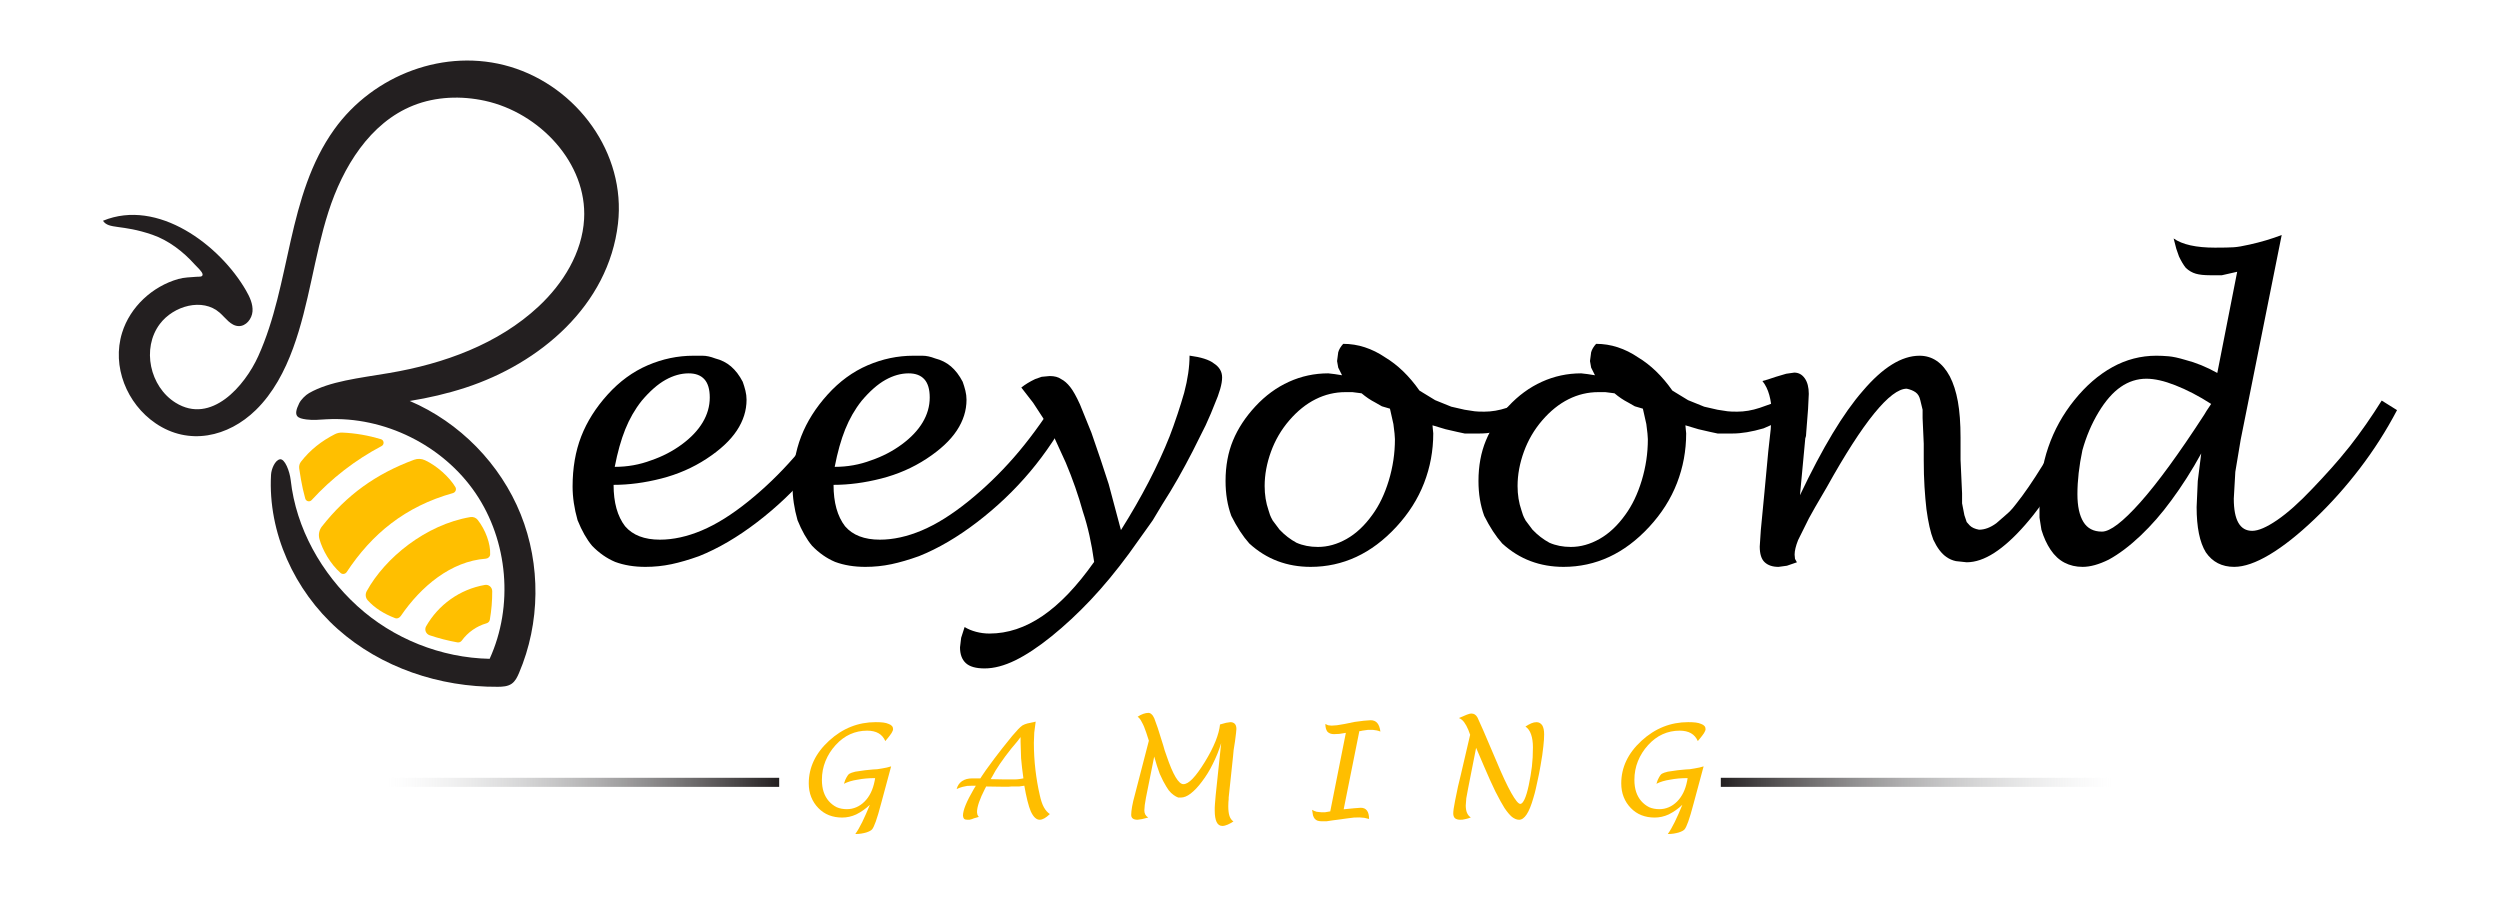 <?xml version="1.0" encoding="UTF-8"?>
<svg id="Layer_1" data-name="Layer 1" xmlns="http://www.w3.org/2000/svg" xmlns:xlink="http://www.w3.org/1999/xlink" viewBox="0 0 841.89 309.77">
  <defs>
    <style>
      .cls-1 {
        fill: url(#linear-gradient-2);
      }

      .cls-2 {
        fill: #231f20;
      }

      .cls-3 {
        fill: url(#linear-gradient);
      }

      .cls-4 {
        fill: #ffbe00;
      }

      .cls-5 {
        fill: #ffbf00;
      }
    </style>
    <linearGradient id="linear-gradient" x1="579.495" y1="263.455" x2="712.321" y2="263.455" gradientUnits="userSpaceOnUse">
      <stop offset="0" stop-color="#231f20"/>
      <stop offset=".99" stop-color="#bbbdbf" stop-opacity="0"/>
    </linearGradient>
    <linearGradient id="linear-gradient-2" x1="568.117" x2="695.596" gradientTransform="translate(-462.378 526.91) scale(1.042 -1)" xlink:href="#linear-gradient"/>
  </defs>
  <g>
    <g>
      <path d="M210.501,177.219c2.581,3.012,6.495,4.517,11.743,4.517,4.472,0,9.162-1.032,14.066-3.097,4.904-2.064,10.108-5.311,15.615-9.743,5.505-4.43,10.646-9.376,15.421-14.84,4.775-5.462,9.485-11.85,14.131-19.164l5.42,2.839c-4.129,7.83-8.82,14.863-14.066,21.099-5.249,6.239-11.185,11.895-17.809,16.97-6.626,5.077-13.163,8.904-19.615,11.485-3.355,1.206-6.452,2.107-9.291,2.71-2.839.601-5.765.903-8.775.903-3.787,0-7.184-.558-10.194-1.673-2.839-1.202-5.42-3.006-7.743-5.412-1.807-2.145-3.442-5.022-4.904-8.63-1.119-3.95-1.677-7.729-1.677-11.336,0-6.267.968-11.892,2.903-16.873s4.904-9.683,8.904-14.106c4-4.422,8.495-7.707,13.485-9.854,4.988-2.146,10.108-3.22,15.356-3.22h3.097c1.291,0,2.71.303,4.258.903,2.065.517,3.85,1.42,5.355,2.71,1.504,1.291,2.817,3.013,3.936,5.162.343.948.645,1.936.903,2.968.258,1.032.387,2.064.387,3.097,0,3.613-1.097,7.078-3.291,10.388-2.194,3.313-5.594,6.475-10.195,9.485-4.604,3.012-9.679,5.226-15.228,6.646s-10.904,2.129-16.066,2.129c0,5.936,1.291,10.582,3.872,13.937ZM219.277,155.023c3.785-1.291,7.227-3.075,10.323-5.355,3.097-2.279,5.44-4.752,7.033-7.42,1.591-2.666,2.387-5.462,2.387-8.388,0-2.752-.603-4.795-1.807-6.13-1.206-1.333-2.968-2-5.291-2-2.581,0-5.184.732-7.808,2.193-2.625,1.464-5.313,3.829-8.065,7.098-2.238,2.839-4.065,6.023-5.484,9.549-1.419,3.529-2.603,7.743-3.549,12.647,4.301,0,8.388-.73,12.26-2.194Z"/>
      <path d="M284.574,177.219c2.581,3.012,6.495,4.517,11.743,4.517,4.472,0,9.162-1.032,14.066-3.097,4.904-2.064,10.108-5.311,15.615-9.743,5.505-4.43,10.646-9.376,15.421-14.84,4.775-5.462,9.485-11.85,14.131-19.164l5.42,2.839c-4.129,7.83-8.82,14.863-14.066,21.099-5.249,6.239-11.185,11.895-17.809,16.97-6.626,5.077-13.163,8.904-19.615,11.485-3.355,1.206-6.452,2.107-9.291,2.71-2.839.601-5.765.903-8.775.903-3.787,0-7.184-.558-10.194-1.673-2.839-1.202-5.42-3.006-7.743-5.412-1.807-2.145-3.442-5.022-4.904-8.63-1.119-3.95-1.677-7.729-1.677-11.336,0-6.267.968-11.892,2.903-16.873s4.904-9.683,8.904-14.106c4-4.422,8.495-7.707,13.485-9.854,4.988-2.146,10.108-3.22,15.356-3.22h3.097c1.291,0,2.71.303,4.258.903,2.065.517,3.85,1.42,5.355,2.71,1.504,1.291,2.817,3.013,3.936,5.162.343.948.645,1.936.903,2.968.258,1.032.387,2.064.387,3.097,0,3.613-1.097,7.078-3.291,10.388-2.194,3.313-5.594,6.475-10.195,9.485-4.604,3.012-9.679,5.226-15.228,6.646s-10.904,2.129-16.066,2.129c0,5.936,1.291,10.582,3.872,13.937ZM293.35,155.023c3.785-1.291,7.227-3.075,10.323-5.355,3.097-2.279,5.44-4.752,7.033-7.42,1.591-2.666,2.387-5.462,2.387-8.388,0-2.752-.603-4.795-1.807-6.13-1.206-1.333-2.968-2-5.291-2-2.581,0-5.184.732-7.808,2.193-2.625,1.464-5.313,3.829-8.065,7.098-2.238,2.839-4.065,6.023-5.484,9.549-1.419,3.529-2.603,7.743-3.549,12.647,4.301,0,8.388-.73,12.26-2.194Z"/>
      <path d="M364.711,172.444c-1.548-5.591-3.484-11.14-5.807-16.647l-3.484-7.613c-1.119-2.495-2.323-4.688-3.613-6.582l-3.872-5.936-4-5.162c1.291-1.032,2.839-1.978,4.646-2.839l2.193-.774,2.71-.258c1.633,0,2.923.345,3.871,1.032,1.032.516,2.042,1.399,3.033,2.646.988,1.248,2.085,3.206,3.291,5.872l3.872,9.549,3.097,9.033,2.71,8.259,4.129,15.486c6.968-11.078,12.431-21.599,16.389-31.564.774-1.976,1.678-4.509,2.71-7.602.774-2.319,1.504-4.68,2.194-7.085,1.204-4.553,1.807-8.719,1.807-12.498,3.872.516,6.582,1.377,8.13,2.579,1.892,1.204,2.839,2.794,2.839,4.771,0,2.149-.861,5.2-2.581,9.152-.173.516-.581,1.526-1.226,3.031-.645,1.504-1.226,2.814-1.742,3.932l-4.387,8.767c-1.636,3.182-3.271,6.21-4.904,9.09-1.635,2.879-3.442,5.868-5.42,8.96-1.635,2.75-2.668,4.47-3.097,5.158-.087.174-.819,1.204-2.194,3.093l-5.807,8.124c-4.303,5.843-8.604,11.043-12.905,15.601-4.303,4.553-8.69,8.636-13.163,12.247-4.474,3.607-8.562,6.315-12.259,8.122-3.7,1.804-7.142,2.708-10.324,2.708-2.926,0-5.033-.603-6.323-1.807-1.291-1.206-1.936-2.968-1.936-5.291l.387-3.227,1.162-3.613c1.117.688,2.407,1.226,3.871,1.613,1.462.387,2.968.581,4.517.581,6.108,0,12.066-1.98,17.873-5.936,5.807-3.958,11.592-10.023,17.357-18.195-.861-6.279-2.109-11.873-3.743-16.776Z"/>
      <path d="M482.531,144.649l.129,1.288c0,5.839-1.033,11.423-3.098,16.748s-5.184,10.243-9.355,14.751c-4.174,4.509-8.668,7.88-13.486,10.112-4.818,2.232-9.936,3.349-15.355,3.349-3.959,0-7.658-.645-11.098-1.936-3.443-1.291-6.627-3.269-9.551-5.936-2.15-2.408-4.174-5.505-6.065-9.292-1.29-3.526-1.936-7.44-1.936-11.743,0-5.075.839-9.634,2.516-13.679,1.678-4.043,4.195-7.872,7.549-11.485,3.355-3.613,7.119-6.366,11.293-8.259,4.172-1.892,8.58-2.839,13.227-2.839l2.193.258,2.453.387-1.291-2.581-.387-2.194.387-2.968c.258-.946.816-1.892,1.678-2.839,2.494,0,4.924.387,7.291,1.161,2.365.774,4.623,1.894,6.775,3.355,4.301,2.581,8.172,6.323,11.613,11.227l5.291,3.226,5.42,2.194,4.518,1.032c1.547.258,2.664.432,3.354.516.688.087,1.764.129,3.227.129,2.494,0,5.033-.429,7.613-1.291l4.002-1.419c1.289-.516,2.709-1.291,4.258-2.323l3.227,5.033c-3.441,2.408-6.84,4.281-10.195,5.618-3.957,1.159-7.441,1.738-10.453,1.738h-5.031c-1.119-.262-1.938-.438-2.453-.526l-4-.919-4.387-1.313.129,1.418ZM463.045,135.504c-1.549-.796-3.055-1.814-4.518-3.055l-3.096-.397h-2.324c-3.527,0-6.883.796-10.064,2.387-3.184,1.593-6.131,3.958-8.84,7.098-2.711,3.141-4.775,6.668-6.195,10.582-1.42,3.916-2.129,7.765-2.129,11.55,0,2.926.43,5.636,1.291,8.13.172.603.342,1.141.516,1.613.172.474.473,1.097.904,1.871l2.322,3.097c1.721,1.807,3.613,3.271,5.678,4.387,2.15.948,4.559,1.42,7.227,1.42,3.27,0,6.494-.899,9.678-2.7,3.184-1.8,6.066-4.502,8.646-8.104,2.324-3.172,4.172-7.029,5.549-11.574,1.375-4.545,2.064-9.175,2.064-13.891l-.129-1.93-.387-3.186-1.16-5.176-2.711-.796-2.322-1.327Z"/>
      <path d="M567.701,144.649l.129,1.288c0,5.839-1.032,11.423-3.098,16.748-2.064,5.325-5.184,10.243-9.355,14.751-4.174,4.509-8.668,7.88-13.485,10.112-4.819,2.232-9.937,3.349-15.356,3.349-3.958,0-7.658-.645-11.098-1.936-3.442-1.291-6.626-3.269-9.55-5.936-2.151-2.408-4.174-5.505-6.065-9.292-1.29-3.526-1.936-7.44-1.936-11.743,0-5.075.839-9.634,2.517-13.679,1.678-4.043,4.194-7.872,7.549-11.485,3.355-3.613,7.118-6.366,11.292-8.259,4.172-1.892,8.581-2.839,13.227-2.839l2.194.258,2.452.387-1.291-2.581-.387-2.194.387-2.968c.259-.946.816-1.892,1.678-2.839,2.494,0,4.924.387,7.291,1.161,2.365.774,4.624,1.894,6.775,3.355,4.301,2.581,8.172,6.323,11.614,11.227l5.29,3.226,5.421,2.194,4.517,1.032c1.548.258,2.665.432,3.354.516.688.087,1.763.129,3.227.129,2.494,0,5.032-.429,7.613-1.291l4.001-1.419c1.29-.516,2.71-1.291,4.258-2.323l3.227,5.033c-3.441,2.408-6.84,4.281-10.194,5.618-3.958,1.159-7.442,1.738-10.453,1.738h-5.032c-1.119-.262-1.937-.438-2.452-.526l-4.001-.919-4.387-1.313.129,1.418ZM548.215,135.504c-1.549-.796-3.055-1.814-4.517-3.055l-3.097-.397h-2.323c-3.528,0-6.884.796-10.065,2.387-3.184,1.593-6.13,3.958-8.84,7.098-2.71,3.141-4.774,6.668-6.194,10.582-1.42,3.916-2.129,7.765-2.129,11.55,0,2.926.429,5.636,1.29,8.13.172.603.343,1.141.517,1.613.171.474.472,1.097.903,1.871l2.322,3.097c1.721,1.807,3.613,3.271,5.679,4.387,2.149.948,4.559,1.42,7.227,1.42,3.269,0,6.494-.899,9.678-2.7,3.183-1.8,6.065-4.502,8.646-8.104,2.323-3.172,4.172-7.029,5.549-11.574,1.375-4.545,2.064-9.175,2.064-13.891l-.129-1.93-.387-3.186-1.161-5.176-2.71-.796-2.323-1.327Z"/>
      <path d="M627.317,131.633c6.711-7.892,13.078-11.84,19.101-11.84,4.302,0,7.699,2.319,10.195,6.953,1.203,2.319,2.106,5.131,2.71,8.437.601,3.305.903,7.359.903,12.167v7.468l.516,11.33v3.349l.778,3.99c.432,1.289.692,2.061.778,2.319.348.43.692.817,1.039,1.16.691.686,1.729,1.157,3.115,1.416,1.903,0,3.849-.73,5.839-2.194l3.115-2.71c.778-.688,1.21-1.075,1.297-1.162.691-.688,1.428-1.548,2.206-2.581,2.682-3.355,5.668-7.698,8.954-13.034l13.627-21.68,5.321,2.968c-4.646,8.775-9.033,16.389-13.163,22.841-4.13,6.452-8.023,11.765-11.679,15.937-3.657,4.174-7.12,7.313-10.389,9.42-3.271,2.109-6.367,3.162-9.291,3.162l-3.613-.387c-1.206-.256-2.28-.728-3.226-1.416-1.636-1.115-3.098-3.046-4.388-5.795-.948-2.403-1.723-5.835-2.323-10.299-.258-2.232-.474-4.723-.646-7.469-.173-2.746-.258-5.75-.258-9.013v-5.537l-.387-8.628v-2.833l-.78-3.218c-.263-1.202-.783-2.081-1.565-2.639-.782-.557-1.78-.966-2.994-1.224-2.778,0-6.424,2.769-10.938,8.305-4.515,5.537-9.854,13.844-16.016,24.918l-3.906,6.694-2.085,3.734-3.646,7.342c-.782,1.974-1.171,3.605-1.171,4.892l.129,1.417.646,1.159-3.355,1.158-2.839.387c-1.98,0-3.529-.516-4.646-1.548-1.119-1.032-1.678-2.797-1.678-5.293l.364-5.551,1.216-12.651,1.289-13.81.828-7.479.303-5.761c0-1.962-.258-3.881-.774-5.759-.516-1.877-1.29-3.456-2.322-4.736l1.807-.516,2.71-.903,3.484-1.032,2.71-.387c1.462,0,2.646.643,3.549,1.93s1.354,3.033,1.354,5.238l-.244,5.091-.606,7.747c0,.943-.109,1.631-.323,2.059l-.167,1.805-1.629,17.425c7.569-15.958,14.624-27.668,21.163-35.133Z"/>
      <path d="M731.154,168.573c-3.198,4.388-6.634,8.323-10.308,11.808s-7.24,6.174-10.696,8.065c-3.287,1.633-6.225,2.452-8.818,2.452-2.248,0-4.28-.474-6.095-1.415-1.815-.944-3.371-2.384-4.668-4.315s-2.333-4.188-3.109-6.765l-.649-4.122v-4.767c0-6.868.988-13.179,2.969-18.934,1.978-5.754,4.903-11.035,8.774-15.844,3.872-4.809,8.128-8.501,12.773-11.078,4.646-2.577,9.592-3.866,14.841-3.866,1.29,0,2.665.065,4.129.19,1.462.127,3.312.526,5.55,1.2,3.613.925,7.227,2.397,10.84,4.417l6.696-34.072-5.152,1.166h-3.994c-1.98,0-3.571-.171-4.774-.516-1.206-.343-2.323-.988-3.355-1.936-.774-.946-1.549-2.236-2.323-3.872l-.903-2.581-.903-3.484c1.462,1.032,3.355,1.807,5.679,2.323,2.322.516,5.075.774,8.259.774,2.839,0,4.924-.042,6.259-.129,1.333-.084,3.117-.387,5.355-.903,3.871-.859,7.484-1.936,10.84-3.226l-13.809,68.911-1.807,10.84-.516,9.033c0,3.613.516,6.323,1.549,8.13,1.032,1.807,2.58,2.71,4.646,2.71s4.859-1.204,8.388-3.613c3.526-2.407,7.484-5.936,11.872-10.582,2.149-2.236,4.301-4.559,6.452-6.969,1.721-1.891,3.785-4.343,6.194-7.355,3.698-4.73,7.27-9.85,10.711-15.356l5.162,3.226c-3.613,6.884-7.787,13.421-12.518,19.615-4.732,6.194-9.83,11.895-15.292,17.099-5.464,5.206-10.497,9.185-15.099,11.937-4.603,2.752-8.581,4.129-11.937,4.129-4.13,0-7.313-1.633-9.55-4.903-2.064-3.355-3.097-8.431-3.097-15.228l.387-8.775,1.162-9.291c-3.113,5.678-6.484,10.969-10.114,15.873ZM732.493,129.723c-3.7-1.458-6.926-2.188-9.679-2.188-3.097,0-5.98.923-8.646,2.768-2.668,1.845-5.162,4.698-7.485,8.56-2.322,3.863-4.129,8.11-5.42,12.743-1.119,5.321-1.678,10.255-1.678,14.804,0,4.033.666,7.144,2.001,9.332,1.332,2.19,3.419,3.283,6.259,3.283,2.752,0,7.053-3.283,12.904-9.848,5.85-6.565,13.033-16.411,21.551-29.542l.774-1.287,1.548-2.319c-4.129-2.66-8.174-4.763-12.13-6.307Z"/>
    </g>
    <g>
      <path class="cls-2" d="M34.68,74.343c18.423-7.61,39.333,8.147,48.173,23.489,1.249,2.168,2.376,4.566,2.179,7.06s-2.185,5.002-4.686,4.922c-2.668-.086-4.363-2.755-6.367-4.518-5.769-5.074-15.544-2.333-20.158,3.81-6.185,8.234-3.363,21.107,5.29,26.502,12.031,7.501,23.334-5.672,27.859-15.67,11.071-24.462,9.592-54.019,25.589-76.36,13.162-18.382,37.348-27.633,59.237-21.105,22.516,6.715,39.071,29.102,36.309,52.868-3.204,27.572-26.315,47.047-51.384,55.222-6.113,1.993-12.397,3.445-18.743,4.465,16.81,7.174,30.564,21.225,37.377,38.185,6.813,16.96,6.601,36.621-.575,53.43-.578,1.353-1.25,2.752-2.453,3.599-1.335.941-3.074,1.03-4.708,1.042-19.528.138-39.289-6.453-53.878-19.434-14.589-12.981-23.552-32.483-22.471-51.981.106-1.911,1.329-4.877,2.98-5.192,1.642-.313,3.308,3.984,3.643,6.999,1.805,16.25,10.341,31.376,22.417,42.398,12.077,11.022,28.233,17.468,44.581,17.785,8.093-17.747,6.229-39.659-4.745-55.784-10.974-16.125-30.675-25.898-50.153-24.879-2.238.117-4.58.378-6.799.064-2.884-.409-4.683-.931-2.437-5.458.62-1.249,2.137-2.755,3.35-3.443,6.982-3.964,16.543-4.983,26.943-6.739,18.373-3.103,36.735-9.719,50.351-22.439,8.27-7.726,14.659-18.086,15.297-29.386,1.063-18.832-14.96-35.829-33.389-39.85-7.981-1.741-16.506-1.453-24.098,1.564-14.688,5.837-23.786,20.797-28.615,35.847s-6.463,31.024-11.885,45.871c-2.808,7.687-6.709,15.134-12.564,20.853-9.348,9.131-22.605,12.076-33.757,4.469-9.684-6.605-14.792-19.138-11.271-30.502,2.701-8.716,10.207-15.617,18.926-18.093,1.951-.554,4.115-.583,6.125-.746.81-.066,2.128.162,2.056-.819-.067-.914-2.081-2.687-2.687-3.366-3.821-4.273-8.789-8.099-14.245-9.977-10.383-3.575-14.673-1.745-16.614-4.702"/>
      <g>
        <path class="cls-5" d="M158.406,174.126c-15.011,2.54-28.761,13.738-34.906,24.943-.541.986-.44,2.209.306,3.05,2.278,2.569,5.465,4.592,9.233,6.033.748.286,1.502-.091,1.953-.752,6.786-9.945,16.911-18.399,28.58-19.259.786-.058,1.452-.653,1.489-1.44.172-3.591-1.59-8.321-4.189-11.623-.583-.741-1.536-1.109-2.466-.951Z"/>
        <path class="cls-5" d="M112.776,146.218c-4.48,2.268-8.364,5.305-11.448,9.301-.492.637-.682,1.458-.568,2.255.151,1.056.331,2.214.587,3.685.372,2.156.854,4.3,1.446,6.429.269.967,1.477,1.259,2.155.519,6.718-7.334,14.685-13.512,23.563-18.195.987-.521.847-1.99-.222-2.311-4.235-1.273-8.611-2.039-13-2.224-.868-.037-1.737.148-2.512.54Z"/>
        <path class="cls-5" d="M139.44,154.829c-12.905,4.774-22.693,11.876-31.034,22.466-.932,1.183-1.241,2.748-.843,4.2,1.018,3.716,3.682,8.433,7.137,11.455.626.548,1.59.391,2.048-.303,8.443-12.798,19.655-22.082,35.767-26.59.881-.246,1.302-1.248.835-2.035-2.002-3.368-6.271-7.215-10.247-9.047-1.152-.53-2.474-.587-3.663-.147Z"/>
        <path class="cls-5" d="M144.702,213.935c3.053,1.025,6.178,1.827,9.344,2.394.571.102,1.136-.157,1.479-.625,2.021-2.76,4.932-4.834,8.33-5.811.557-.16.994-.6,1.094-1.171.558-3.186.827-6.42.809-9.654-.007-1.297-1.166-2.312-2.444-2.092-8.524,1.471-15.71,6.727-19.821,13.94-.654,1.148-.046,2.598,1.207,3.018Z"/>
      </g>
    </g>
  </g>
  <g>
    <g>
      <path class="cls-4" d="M296.752,270.473c-.724,2.754-1.332,4.812-1.823,6.174-.493,1.362-.905,2.239-1.237,2.631-.333.391-.992.746-1.976,1.065-.493.145-1.049.268-1.671.369-.623.102-1.296.152-2.019.152.752-1.046,1.534-2.396,2.345-4.051.318-.64.738-1.547,1.259-2.723.521-1.177.955-2.2,1.303-3.071-1.418,1.346-2.953,2.428-4.603,3.245-1.534.702-3.111,1.053-4.732,1.053-1.592,0-3.061-.26-4.407-.781-1.346-.522-2.547-1.327-3.604-2.414-1.057-1.086-1.86-2.326-2.41-3.717s-.825-2.927-.825-4.608c0-2.666.564-5.195,1.693-7.586,1.128-2.391,2.836-4.637,5.123-6.738,2.286-2.102,4.739-3.674,7.359-4.718s5.406-1.565,8.358-1.565c1.042,0,1.903.043,2.583.13.68.087,1.281.246,1.802.478.983.347,1.476.927,1.476,1.736,0,.319-.174.768-.521,1.346-.232.347-.449.651-.651.912-.203.261-.493.623-.868,1.085l-.261.304-.304.391c-.521-1.187-1.288-2.069-2.301-2.648-1.013-.579-2.287-.868-3.821-.868-2.026,0-3.929.398-5.709,1.196-1.78.798-3.416,2.016-4.906,3.653-1.491,1.639-2.634,3.443-3.43,5.415-.796,1.971-1.194,4.074-1.194,6.306,0,1.537.196,2.893.586,4.066.391,1.174.962,2.197,1.715,3.066.752.87,1.65,1.566,2.692,2.087,1.013.435,2.156.653,3.43.653,1.1,0,2.156-.218,3.169-.654,1.013-.436,1.939-1.075,2.779-1.918.839-.842,1.542-1.838,2.106-2.987.564-1.148.991-2.463,1.281-3.945l.173-.959c-2.142,0-4.125.178-5.948.533-1.766.267-3.286.726-4.559,1.377.261-.935.564-1.68.912-2.235.289-.555.607-.941.955-1.161.347-.218.999-.445,1.954-.679l3.3-.482,2.648-.262c.955,0,1.982-.116,3.083-.348,1.129-.173,2.142-.405,3.039-.694l-3.343,12.391Z"/>
      <path class="cls-4" d="M331.66,265.686c-.84,1.633-1.491,3.114-1.954,4.441-.463,1.328-.695,2.458-.695,3.392l.13.787c.115.292.275.555.478.788l-.868.262c-.521.117-.999.277-1.433.481l-.825.219h-.738c-.492,0-.847-.102-1.063-.304-.217-.203-.355-.55-.413-1.042,0-.926.296-2.12.89-3.582.593-1.461,1.512-3.263,2.757-5.405l.695-1.129h-1.129c-.861,0-1.458.022-1.788.065-.331.043-.826.145-1.486.304-.661.16-1.349.413-2.067.76.289-1.129.883-2.011,1.78-2.648.896-.636,2.084-.955,3.56-.955h2.648l.564-.868c.695-1.042,1.129-1.679,1.302-1.911.174-.231,1.129-1.534,2.866-3.907,1.563-2.084,3.56-4.617,5.992-7.598l2.041-2.301c.492-.521.969-.94,1.433-1.259.174-.115.434-.239.781-.369.348-.13.637-.224.869-.282l2.779-.608-.478,3.695-.13,3.391c0,3.102.173,6.138.521,9.108.347,2.97.839,5.833,1.476,8.585.376,1.739.839,3.102,1.389,4.086.55.986,1.216,1.74,1.997,2.26-.666.638-1.281,1.116-1.845,1.436-.564.318-1.093.478-1.584.478-1.129,0-2.127-.944-2.996-2.833-.376-.871-.753-2.062-1.129-3.573-.376-1.511-.724-3.196-1.042-5.056l-1.78.261h-2.605c-.26,0-.579.029-.955.087h-1.737l-5.774-.087-.434.831ZM337.912,262.467h3.864c.492,0,.999-.038,1.52-.115.521-.077.969-.155,1.346-.232-.347-2.474-.607-4.717-.781-6.731l-.174-5.523v-1.64l-1.129,1.477-2.041,2.431c-1.361,1.708-2.612,3.394-3.755,5.058-1.144,1.665-2.034,3.133-2.67,4.407l-.478.781,4.298.087Z"/>
      <path class="cls-4" d="M385.916,268.596l-.412,2.501-.138,1.799c0,.527.101.988.304,1.383.202.396.535.739.999,1.031l-2.084.527-1.52.219c-.695,0-1.223-.138-1.585-.412-.362-.275-.542-.688-.542-1.237,0-.695.101-1.628.304-2.801.202-1.172.521-2.525.955-4.059l4.69-18.105-.869-2.692c-.492-1.504-.984-2.677-1.476-3.517-.434-.897-.912-1.52-1.433-1.867.636-.434,1.273-.76,1.91-.977.636-.217,1.201-.326,1.693-.326.405,0,.766.159,1.084.478.318.26.623.709.912,1.346l1.172,3.256,1.912,6.079.391,1.389.346.999.348.999c1.07,3.155,2.078,5.521,3.018,7.099.941,1.578,1.816,2.366,2.627,2.366.896,0,1.939-.622,3.127-1.867,1.186-1.244,2.547-3.111,4.08-5.601,1.535-2.489,2.75-4.848,3.646-7.077.811-2.055,1.303-3.908,1.477-5.558l2.041-.564,1.434-.217c.635,0,1.135.188,1.498.564.361.376.541.955.541,1.737l-.129,1.433-.348,2.779-.453,2.863-.207,2.216-1.467,13.807v.562c0,.23-.029.548-.088.951l-.043,1.383c0,1.411.137,2.521.412,3.327s.717,1.412,1.324,1.815c-.637.433-1.287.793-1.953,1.081-.666.287-1.26.432-1.781.432-.867,0-1.512-.441-1.932-1.324-.42-.884-.629-2.164-.629-3.844v-1.021c0-.333.025-.76.078-1.282l.236-2.823,1.852-17.581c-.781,2.518-1.736,4.877-2.863,7.077-1.012,2.084-2.227,4.053-3.643,5.905-1.244,1.679-2.502,3.011-3.773,3.994-1.156.897-2.27,1.346-3.34,1.346h-.822l-.781-.35c-.492-.262-1.041-.669-1.648-1.223-.318-.32-.586-.618-.803-.895s-.471-.663-.76-1.158c-.75-1.193-1.502-2.649-2.254-4.367-.607-1.601-1.229-3.538-1.865-5.809l-2.769,13.809Z"/>
      <path class="cls-4" d="M452.494,272.532l3.488-.343,2.268-.17c.93,0,1.627.318,2.093.955s.698,1.577.698,2.822l-1.606-.392-1.65-.13-1.866.047-2.215.278-4.819.651-2.214.326h-1.39c-.666,0-1.187-.065-1.562-.195-.377-.131-.688-.333-.934-.608-.246-.275-.456-.673-.63-1.193l-.304-1.867c.261.146.506.268.738.369.231.102.492.195.781.282l1.606.174h1.216l1.78-.305,5.253-26.44-2.171.347-1.823.087c-.955,0-1.693-.274-2.214-.825-.464-.608-.695-1.476-.695-2.605l.912.434,1.172.13,1.824-.13,2.604-.434,3.387-.695,3.039-.391,2.301-.174c.955,0,1.7.312,2.236.934.535.623.89,1.584,1.063,2.887-.406-.174-.827-.304-1.263-.391l-1.219-.174h-1.785l-1.915.269-.392.108-.522.054-5.271,26.307Z"/>
      <path class="cls-4" d="M494.418,265.383l-.634,3.427-.181,2.429c0,.984.137,1.809.412,2.474.274.665.701,1.186,1.281,1.562-.551.231-1.101.405-1.65.521-.55.115-.904.188-1.063.217-.159.028-.428.043-.804.043-.781,0-1.389-.174-1.823-.521-.376-.376-.564-.912-.564-1.606,0-.405.044-.919.131-1.542.087-.622.245-1.526.478-2.713.462-2.345.796-3.965.998-4.863.405-1.621.709-2.88.912-3.777l3.169-13.589-.607-1.65c-.435-1.042-.905-1.903-1.411-2.583-.507-.68-1.093-1.15-1.759-1.411l2.648-1.129c.695-.261,1.187-.391,1.477-.391.492,0,.904.109,1.237.326.332.217.63.558.891,1.021l1.91,4.255,4.342,10.16c2.025,4.862,3.733,8.524,5.123,10.984,1.389,2.46,2.402,3.69,3.039,3.69.463,0,.94-.521,1.433-1.563s.962-2.612,1.411-4.711c.448-2.098.803-4.189,1.063-6.274.115-1.07.202-2.112.261-3.126.058-1.013.087-2.142.087-3.386,0-1.708-.211-3.162-.63-4.363-.42-1.201-1.05-2.077-1.889-2.627.261-.174.579-.369.955-.586.376-.217.709-.383.999-.5.607-.26,1.2-.391,1.78-.391.781,0,1.417.347,1.91,1.042.434.695.651,1.722.651,3.083,0,1.129-.088,2.453-.262,3.973s-.297,2.518-.369,2.996-.261,1.628-.564,3.452c-.305,1.824-.688,3.749-1.152,5.774-.116.55-.275,1.281-.479,2.193-.202.912-.463,1.889-.782,2.931-.724,2.547-1.484,4.422-2.281,5.622-.797,1.201-1.645,1.802-2.542,1.802-.754,0-1.551-.318-2.391-.954-.754-.637-1.595-1.635-2.521-2.995-.725-1.127-1.753-2.994-3.086-5.598-.608-1.272-1.217-2.574-1.825-3.905s-1.304-2.922-2.086-4.773l-1.17-2.737-.725-1.699-.674-1.576-2.674,13.563Z"/>
      <path class="cls-4" d="M570.363,270.473c-.724,2.754-1.332,4.812-1.824,6.174s-.904,2.239-1.237,2.631c-.333.391-.991.746-1.975,1.065-.493.145-1.05.268-1.672.369-.623.102-1.296.152-2.019.152.752-1.046,1.533-2.396,2.344-4.051.318-.64.738-1.547,1.26-2.723.521-1.177.955-2.2,1.302-3.071-1.418,1.346-2.952,2.428-4.602,3.245-1.535.702-3.112,1.053-4.732,1.053-1.593,0-3.062-.26-4.407-.781-1.346-.522-2.547-1.327-3.604-2.414-1.057-1.086-1.86-2.326-2.409-3.717-.551-1.391-.825-2.927-.825-4.608,0-2.666.564-5.195,1.693-7.586,1.129-2.391,2.836-4.637,5.123-6.738,2.286-2.102,4.739-3.674,7.359-4.718,2.619-1.043,5.405-1.565,8.357-1.565,1.042,0,1.903.043,2.583.13s1.281.246,1.802.478c.984.347,1.477.927,1.477,1.736,0,.319-.174.768-.521,1.346-.231.347-.448.651-.65.912-.203.261-.493.623-.869,1.085l-.26.304-.305.391c-.521-1.187-1.288-2.069-2.301-2.648-1.014-.579-2.287-.868-3.82-.868-2.026,0-3.93.398-5.71,1.196-1.779.798-3.415,2.016-4.905,3.653-1.491,1.639-2.635,3.443-3.431,5.415-.796,1.971-1.193,4.074-1.193,6.306,0,1.537.195,2.893.586,4.066.391,1.174.962,2.197,1.715,3.066.752.87,1.649,1.566,2.691,2.087,1.014.435,2.156.653,3.431.653,1.1,0,2.155-.218,3.169-.654,1.013-.436,1.939-1.075,2.779-1.918.839-.842,1.541-1.838,2.105-2.987.564-1.148.991-2.463,1.28-3.945l.174-.959c-2.143,0-4.124.178-5.948.533-1.766.267-3.285.726-4.559,1.377.261-.935.564-1.68.912-2.235.289-.555.607-.941.955-1.161.348-.218.998-.445,1.954-.679l3.299-.482,2.648-.262c.955,0,1.982-.116,3.083-.348,1.129-.173,2.142-.405,3.039-.694l-3.343,12.391Z"/>
    </g>
    <rect class="cls-3" x="579.495" y="261.927" width="132.826" height="3.056"/>
    <rect class="cls-1" x="129.569" y="261.927" width="132.826" height="3.056" transform="translate(391.965 526.91) rotate(180)"/>
  </g>
</svg>